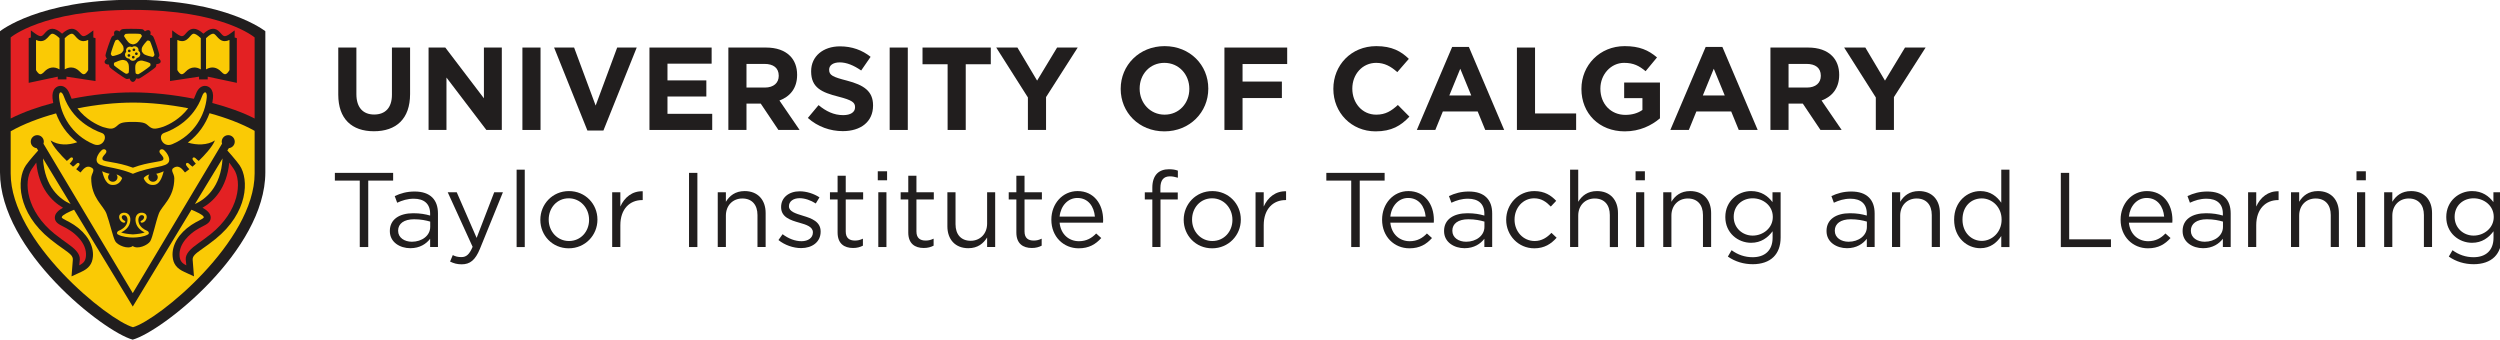 <?xml version="1.0" encoding="UTF-8" standalone="no"?>
<!-- Created with Inkscape (http://www.inkscape.org/) -->

<svg
   width="123.647mm"
   height="16.8mm"
   viewBox="0 0 123.647 16.8"
   version="1.1"
   id="svg5"
   inkscape:version="1.1.2 (0a00cf5339, 2022-02-04)"
   sodipodi:docname="ti-screen.svg"
   xmlns:inkscape="http://www.inkscape.org/namespaces/inkscape"
   xmlns:sodipodi="http://sodipodi.sourceforge.net/DTD/sodipodi-0.dtd"
   xmlns="http://www.w3.org/2000/svg"
   xmlns:svg="http://www.w3.org/2000/svg">
  <sodipodi:namedview
     id="namedview7"
     pagecolor="#ffffff"
     bordercolor="#666666"
     borderopacity="1.0"
     inkscape:pageshadow="2"
     inkscape:pageopacity="0.0"
     inkscape:pagecheckerboard="0"
     inkscape:document-units="mm"
     showgrid="false"
     fit-margin-top="0"
     fit-margin-left="0"
     fit-margin-right="0"
     fit-margin-bottom="0"
     inkscape:zoom="2.5415144"
     inkscape:cx="98.169817"
     inkscape:cy="86.365831"
     inkscape:window-width="1856"
     inkscape:window-height="1016"
     inkscape:window-x="0"
     inkscape:window-y="0"
     inkscape:window-maximized="1"
     inkscape:current-layer="layer3" />
  <defs
     id="defs2" />
  <g
     inkscape:groupmode="layer"
     id="layer3"
     inkscape:label="vec"
     style="display:inline"
     transform="translate(-17.933,-100.981)">
    <path
       d="m 47.395,40.59 v 6.598 h 2.539 v -6.532 c 0,-1.879 0.941,-2.851 2.488,-2.851 1.551,0 2.492,0.937 2.492,2.769 v 6.614 h 2.543 v -6.516 c 0,-3.496 -1.965,-5.211 -5.066,-5.211 -3.102,0 -4.996,1.73 -4.996,5.129"
       style="fill:#211e1e;fill-opacity:1;fill-rule:nonzero;stroke:none"
       id="path834"
       transform="matrix(0.353,0,0,-0.353,17.933,119.99)" />
    <path
       d="m 60.047,47.188 h 2.344 l 5.41,-7.11 v 7.11 h 2.508 V 35.641 h -2.164 l -5.59,7.343 v -7.343 h -2.508 v 11.547"
       style="fill:#211e1e;fill-opacity:1;fill-rule:nonzero;stroke:none"
       id="path836"
       transform="matrix(0.353,0,0,-0.353,17.933,119.99)" />
    <path
       d="m 73.195,47.188 h 2.539 V 35.641 h -2.539 z"
       style="fill:#211e1e;fill-opacity:1;fill-rule:nonzero;stroke:none"
       id="path838"
       transform="matrix(0.353,0,0,-0.353,17.933,119.99)" />
    <path
       d="m 77.633,47.188 h 2.805 l 3.019,-8.129 3.016,8.129 h 2.738 L 84.543,35.559 h -2.242 l -4.668,11.629"
       style="fill:#211e1e;fill-opacity:1;fill-rule:nonzero;stroke:none"
       id="path840"
       transform="matrix(0.353,0,0,-0.353,17.933,119.99)" />
    <path
       d="m 90.996,47.188 h 8.711 V 44.93 H 93.52 v -2.344 h 5.445 V 40.328 H 93.52 v -2.426 h 6.269 v -2.261 h -8.793 v 11.547"
       style="fill:#211e1e;fill-opacity:1;fill-rule:nonzero;stroke:none"
       id="path842"
       transform="matrix(0.353,0,0,-0.353,17.933,119.99)" />
    <path
       d="m 107.164,41.582 c 1.238,0 1.945,0.66 1.945,1.633 v 0.031 c 0,1.09 -0.757,1.649 -1.996,1.649 h -2.523 v -3.313 z m -5.113,5.606 h 5.277 c 1.469,0 2.606,-0.411 3.367,-1.172 0.641,-0.641 0.989,-1.547 0.989,-2.637 v -0.035 c 0,-1.864 -1.008,-3.035 -2.477,-3.578 l 2.824,-4.125 h -2.969 l -2.476,3.695 h -1.996 v -3.695 h -2.539 v 11.547"
       style="fill:#211e1e;fill-opacity:1;fill-rule:nonzero;stroke:none"
       id="path844"
       transform="matrix(0.353,0,0,-0.353,17.933,119.99)" />
    <path
       d="m 113.188,37.324 1.5,1.797 c 1.039,-0.855 2.128,-1.402 3.449,-1.402 1.039,0 1.664,0.414 1.664,1.09 v 0.035 c 0,0.64 -0.395,0.972 -2.324,1.465 -2.329,0.593 -3.829,1.238 -3.829,3.531 v 0.035 c 0,2.094 1.684,3.48 4.043,3.48 1.68,0 3.118,-0.531 4.289,-1.468 l -1.32,-1.914 c -1.023,0.707 -2.031,1.136 -3.004,1.136 -0.972,0 -1.484,-0.445 -1.484,-1.004 V 44.07 c 0,-0.758 0.496,-1.004 2.492,-1.515 2.34,-0.614 3.66,-1.453 3.66,-3.465 v -0.031 c 0,-2.293 -1.75,-3.582 -4.238,-3.582 -1.75,0 -3.516,0.609 -4.898,1.847"
       style="fill:#211e1e;fill-opacity:1;fill-rule:nonzero;stroke:none"
       id="path846"
       transform="matrix(0.353,0,0,-0.353,17.933,119.99)" />
    <path
       d="m 124.652,47.188 h 2.539 V 35.641 h -2.539 z"
       style="fill:#211e1e;fill-opacity:1;fill-rule:nonzero;stroke:none"
       id="path848"
       transform="matrix(0.353,0,0,-0.353,17.933,119.99)" />
    <path
       d="m 132.77,44.848 h -3.516 v 2.34 h 9.566 v -2.34 h -3.511 v -9.207 h -2.539 v 9.207"
       style="fill:#211e1e;fill-opacity:1;fill-rule:nonzero;stroke:none"
       id="path850"
       transform="matrix(0.353,0,0,-0.353,17.933,119.99)" />
    <path
       d="m 144.02,40.195 -4.438,6.993 h 2.969 l 2.758,-4.633 2.8,4.633 h 2.887 l -4.434,-6.942 v -4.605 h -2.542 v 4.554"
       style="fill:#211e1e;fill-opacity:1;fill-rule:nonzero;stroke:none"
       id="path852"
       transform="matrix(0.353,0,0,-0.353,17.933,119.99)" />
    <path
       d="m 166.637,41.383 v 0.031 c 0,1.981 -1.449,3.629 -3.496,3.629 -2.047,0 -3.465,-1.613 -3.465,-3.594 v -0.035 c 0,-1.976 1.453,-3.629 3.496,-3.629 2.047,0 3.465,1.617 3.465,3.598 z m -9.617,0 v 0.031 c 0,3.285 2.589,5.973 6.152,5.973 3.566,0 6.121,-2.657 6.121,-5.938 v -0.035 c 0,-3.281 -2.59,-5.969 -6.152,-5.969 -3.563,0 -6.121,2.657 -6.121,5.938"
       style="fill:#211e1e;fill-opacity:1;fill-rule:nonzero;stroke:none"
       id="path854"
       transform="matrix(0.353,0,0,-0.353,17.933,119.99)" />
    <path
       d="m 171.555,47.188 h 8.793 v -2.309 h -6.254 v -2.457 h 5.511 v -2.309 h -5.511 v -4.472 h -2.539 v 11.547"
       style="fill:#211e1e;fill-opacity:1;fill-rule:nonzero;stroke:none"
       id="path856"
       transform="matrix(0.353,0,0,-0.353,17.933,119.99)" />
    <path
       d="m 186.816,41.383 v 0.031 c 0,3.285 2.473,5.973 6.02,5.973 2.18,0 3.48,-0.727 4.555,-1.782 l -1.618,-1.863 c -0.89,0.809 -1.8,1.301 -2.953,1.301 -1.945,0 -3.347,-1.613 -3.347,-3.594 v -0.035 c 0,-1.976 1.367,-3.629 3.347,-3.629 1.321,0 2.129,0.531 3.035,1.356 l 1.618,-1.633 c -1.188,-1.274 -2.508,-2.063 -4.735,-2.063 -3.398,0 -5.922,2.621 -5.922,5.938"
       style="fill:#211e1e;fill-opacity:1;fill-rule:nonzero;stroke:none"
       id="path858"
       transform="matrix(0.353,0,0,-0.353,17.933,119.99)" />
    <path
       d="m 206.133,40.477 -1.535,3.742 -1.532,-3.742 z m -2.672,6.793 h 2.344 l 4.945,-11.629 h -2.652 l -1.059,2.589 h -4.883 l -1.054,-2.589 h -2.59 l 4.949,11.629"
       style="fill:#211e1e;fill-opacity:1;fill-rule:nonzero;stroke:none"
       id="path860"
       transform="matrix(0.353,0,0,-0.353,17.933,119.99)" />
    <path
       d="m 212.535,47.188 h 2.539 v -9.235 h 5.758 v -2.312 h -8.297 v 11.547"
       style="fill:#211e1e;fill-opacity:1;fill-rule:nonzero;stroke:none"
       id="path862"
       transform="matrix(0.353,0,0,-0.353,17.933,119.99)" />
    <path
       d="m 221.574,41.383 v 0.031 c 0,3.285 2.559,5.973 6.055,5.973 2.078,0 3.332,-0.563 4.535,-1.582 l -1.598,-1.93 c -0.89,0.742 -1.683,1.168 -3.019,1.168 -1.848,0 -3.317,-1.633 -3.317,-3.594 v -0.035 c 0,-2.109 1.454,-3.66 3.5,-3.66 0.922,0 1.747,0.23 2.391,0.691 v 1.653 h -2.559 v 2.191 h 5.016 v -5.016 c -1.187,-1.003 -2.82,-1.828 -4.933,-1.828 -3.594,0 -6.071,2.524 -6.071,5.938"
       style="fill:#211e1e;fill-opacity:1;fill-rule:nonzero;stroke:none"
       id="path864"
       transform="matrix(0.353,0,0,-0.353,17.933,119.99)" />
    <path
       d="m 241.652,40.477 -1.535,3.742 -1.531,-3.742 z m -2.672,6.793 h 2.344 l 4.946,-11.629 h -2.653 l -1.058,2.589 h -4.883 l -1.055,-2.589 h -2.59 l 4.949,11.629"
       style="fill:#211e1e;fill-opacity:1;fill-rule:nonzero;stroke:none"
       id="path866"
       transform="matrix(0.353,0,0,-0.353,17.933,119.99)" />
    <path
       d="m 253.168,41.582 c 1.238,0 1.945,0.66 1.945,1.633 v 0.031 c 0,1.09 -0.758,1.649 -1.996,1.649 h -2.523 v -3.313 z m -5.113,5.606 h 5.277 c 1.469,0 2.609,-0.411 3.367,-1.172 0.641,-0.641 0.989,-1.547 0.989,-2.637 v -0.035 c 0,-1.864 -1.004,-3.035 -2.473,-3.578 l 2.82,-4.125 h -2.969 l -2.476,3.695 h -1.996 v -3.695 h -2.539 v 11.547"
       style="fill:#211e1e;fill-opacity:1;fill-rule:nonzero;stroke:none"
       id="path868"
       transform="matrix(0.353,0,0,-0.353,17.933,119.99)" />
    <path
       d="m 262.82,40.195 -4.437,6.993 h 2.969 l 2.753,-4.633 2.805,4.633 h 2.887 l -4.438,-6.942 v -4.605 h -2.539 v 4.554"
       style="fill:#211e1e;fill-opacity:1;fill-rule:nonzero;stroke:none"
       id="path870"
       transform="matrix(0.353,0,0,-0.353,17.933,119.99)" />
    <path
       d="m 50.406,28.547 h -3.488 v 1.082 h 8.164 v -1.082 h -3.488 v -9.309 h -1.188 v 9.309"
       style="fill:#211e1e;fill-opacity:1;fill-rule:nonzero;stroke:none"
       id="path872"
       transform="matrix(0.353,0,0,-0.353,17.933,119.99)" />
    <path
       d="m 60.277,22.059 v 0.742 c -0.562,0.164 -1.32,0.328 -2.254,0.328 -1.441,0 -2.242,-0.625 -2.242,-1.59 v -0.031 c 0,-0.965 0.891,-1.528 1.93,-1.528 1.41,0 2.566,0.86 2.566,2.079 z m -5.656,-0.594 v 0.031 c 0,1.617 1.336,2.477 3.281,2.477 0.981,0 1.68,-0.133 2.364,-0.325 v 0.266 c 0,1.383 -0.848,2.094 -2.289,2.094 -0.903,0 -1.618,-0.238 -2.329,-0.563 l -0.343,0.934 c 0.847,0.387 1.679,0.637 2.793,0.637 1.082,0 1.914,-0.282 2.48,-0.844 0.516,-0.52 0.785,-1.262 0.785,-2.242 v -4.692 h -1.097 v 1.157 c -0.536,-0.696 -1.426,-1.321 -2.778,-1.321 -1.426,0 -2.867,0.817 -2.867,2.391"
       style="fill:#211e1e;fill-opacity:1;fill-rule:nonzero;stroke:none"
       id="path874"
       transform="matrix(0.353,0,0,-0.353,17.933,119.99)" />
    <path
       d="m 69.246,26.914 h 1.219 l -3.223,-7.93 c -0.652,-1.586 -1.394,-2.168 -2.551,-2.168 -0.64,0 -1.113,0.133 -1.632,0.387 l 0.382,0.906 c 0.371,-0.191 0.715,-0.281 1.204,-0.281 0.683,0 1.113,0.356 1.574,1.438 l -3.489,7.648 h 1.262 l 2.789,-6.398 2.465,6.398"
       style="fill:#211e1e;fill-opacity:1;fill-rule:nonzero;stroke:none"
       id="path876"
       transform="matrix(0.353,0,0,-0.353,17.933,119.99)" />
    <path
       d="m 72.383,30.074 h 1.141 V 19.238 h -1.141 z"
       style="fill:#211e1e;fill-opacity:1;fill-rule:nonzero;stroke:none"
       id="path878"
       transform="matrix(0.353,0,0,-0.353,17.933,119.99)" />
    <path
       d="m 82.535,23.039 v 0.027 c 0,1.649 -1.23,3 -2.847,3 -1.665,0 -2.809,-1.351 -2.809,-2.968 v -0.032 c 0,-1.644 1.219,-2.984 2.836,-2.984 1.664,0 2.82,1.34 2.82,2.957 z m -6.828,0 v 0.027 c 0,2.168 1.691,4.012 4.008,4.012 2.301,0 3.992,-1.812 3.992,-3.98 v -0.032 c 0,-2.164 -1.707,-4.007 -4.019,-4.007 -2.305,0 -3.981,1.812 -3.981,3.98"
       style="fill:#211e1e;fill-opacity:1;fill-rule:nonzero;stroke:none"
       id="path880"
       transform="matrix(0.353,0,0,-0.353,17.933,119.99)" />
    <path
       d="m 85.773,26.914 h 1.145 V 24.91 c 0.562,1.278 1.676,2.195 3.133,2.137 v -1.231 h -0.09 c -1.68,0 -3.043,-1.203 -3.043,-3.519 v -3.059 h -1.145 v 7.676"
       style="fill:#211e1e;fill-opacity:1;fill-rule:nonzero;stroke:none"
       id="path882"
       transform="matrix(0.353,0,0,-0.353,17.933,119.99)" />
    <path
       d="m 96.539,29.629 h 1.172 V 19.238 h -1.172 z"
       style="fill:#211e1e;fill-opacity:1;fill-rule:nonzero;stroke:none"
       id="path884"
       transform="matrix(0.353,0,0,-0.353,17.933,119.99)" />
    <path
       d="m 100.562,26.914 h 1.141 v -1.336 c 0.508,0.832 1.309,1.5 2.629,1.5 1.856,0 2.941,-1.25 2.941,-3.074 v -4.766 h -1.144 v 4.485 c 0,1.425 -0.77,2.316 -2.121,2.316 -1.324,0 -2.305,-0.965 -2.305,-2.406 v -4.395 h -1.141 v 7.676"
       style="fill:#211e1e;fill-opacity:1;fill-rule:nonzero;stroke:none"
       id="path886"
       transform="matrix(0.353,0,0,-0.353,17.933,119.99)" />
    <path
       d="m 109.07,20.219 0.578,0.816 c 0.832,-0.625 1.754,-0.98 2.657,-0.98 0.922,0 1.59,0.472 1.59,1.218 v 0.028 c 0,0.773 -0.907,1.07 -1.915,1.351 -1.203,0.34 -2.539,0.758 -2.539,2.168 v 0.032 c 0,1.32 1.098,2.195 2.614,2.195 0.933,0 1.972,-0.328 2.761,-0.848 l -0.519,-0.859 c -0.715,0.461 -1.531,0.742 -2.274,0.742 -0.906,0 -1.484,-0.477 -1.484,-1.113 v -0.031 c 0,-0.727 0.949,-1.008 1.977,-1.321 1.187,-0.355 2.464,-0.816 2.464,-2.195 v -0.031 c 0,-1.457 -1.203,-2.301 -2.734,-2.301 -1.098,0 -2.316,0.43 -3.176,1.129"
       style="fill:#211e1e;fill-opacity:1;fill-rule:nonzero;stroke:none"
       id="path888"
       transform="matrix(0.353,0,0,-0.353,17.933,119.99)" />
    <path
       d="m 117.355,21.273 v 4.629 h -1.07 v 1.012 h 1.07 v 2.316 h 1.141 v -2.316 h 2.438 v -1.012 h -2.438 v -4.48 c 0,-0.938 0.524,-1.277 1.293,-1.277 0.387,0 0.715,0.074 1.113,0.265 v -0.98 c -0.398,-0.207 -0.832,-0.325 -1.379,-0.325 -1.234,0 -2.168,0.606 -2.168,2.168"
       style="fill:#211e1e;fill-opacity:1;fill-rule:nonzero;stroke:none"
       id="path890"
       transform="matrix(0.353,0,0,-0.353,17.933,119.99)" />
    <path
       d="m 123.059,26.914 h 1.14 v -7.676 h -1.14 z m -0.075,2.938 h 1.305 V 28.59 h -1.305 v 1.262"
       style="fill:#211e1e;fill-opacity:1;fill-rule:nonzero;stroke:none"
       id="path892"
       transform="matrix(0.353,0,0,-0.353,17.933,119.99)" />
    <path
       d="m 127.258,21.273 v 4.629 h -1.067 v 1.012 h 1.067 v 2.316 h 1.144 v -2.316 h 2.434 v -1.012 h -2.434 v -4.48 c 0,-0.938 0.52,-1.277 1.293,-1.277 0.383,0 0.711,0.074 1.114,0.265 v -0.98 c -0.403,-0.207 -0.832,-0.325 -1.383,-0.325 -1.231,0 -2.168,0.606 -2.168,2.168"
       style="fill:#211e1e;fill-opacity:1;fill-rule:nonzero;stroke:none"
       id="path894"
       transform="matrix(0.353,0,0,-0.353,17.933,119.99)" />
    <path
       d="m 132.738,22.148 v 4.766 h 1.141 V 22.43 c 0,-1.426 0.773,-2.317 2.125,-2.317 1.305,0 2.301,0.965 2.301,2.407 v 4.394 h 1.129 v -7.676 h -1.129 v 1.336 c -0.52,-0.832 -1.309,-1.5 -2.629,-1.5 -1.856,0 -2.938,1.246 -2.938,3.074"
       style="fill:#211e1e;fill-opacity:1;fill-rule:nonzero;stroke:none"
       id="path896"
       transform="matrix(0.353,0,0,-0.353,17.933,119.99)" />
    <path
       d="m 142.402,21.273 v 4.629 h -1.07 v 1.012 h 1.07 v 2.316 h 1.145 v -2.316 h 2.433 v -1.012 h -2.433 v -4.48 c 0,-0.938 0.519,-1.277 1.289,-1.277 0.387,0 0.715,0.074 1.113,0.265 v -0.98 c -0.398,-0.207 -0.828,-0.325 -1.379,-0.325 -1.234,0 -2.168,0.606 -2.168,2.168"
       style="fill:#211e1e;fill-opacity:1;fill-rule:nonzero;stroke:none"
       id="path898"
       transform="matrix(0.353,0,0,-0.353,17.933,119.99)" />
    <path
       d="m 153.406,23.5 c -0.121,1.395 -0.922,2.613 -2.453,2.613 -1.336,0 -2.344,-1.113 -2.492,-2.613 z m -6.101,-0.445 v 0.027 c 0,2.215 1.558,3.996 3.679,3.996 2.274,0 3.578,-1.812 3.578,-4.055 0,-0.148 0,-0.238 -0.015,-0.371 h -6.086 c 0.164,-1.664 1.336,-2.597 2.703,-2.597 1.051,0 1.797,0.429 2.418,1.082 l 0.715,-0.637 c -0.774,-0.863 -1.707,-1.441 -3.164,-1.441 -2.11,0 -3.828,1.617 -3.828,3.996"
       style="fill:#211e1e;fill-opacity:1;fill-rule:nonzero;stroke:none"
       id="path900"
       transform="matrix(0.353,0,0,-0.353,17.933,119.99)" />
    <path
       d="m 161.453,25.902 h -1.055 v 0.996 h 1.055 v 0.668 c 0,0.875 0.238,1.543 0.668,1.977 0.387,0.383 0.949,0.594 1.649,0.594 0.535,0 0.89,-0.063 1.261,-0.196 v -0.992 c -0.418,0.117 -0.726,0.192 -1.113,0.192 -0.891,0 -1.336,-0.536 -1.336,-1.633 v -0.625 h 2.434 v -0.981 h -2.418 v -6.664 h -1.145 v 6.664"
       style="fill:#211e1e;fill-opacity:1;fill-rule:nonzero;stroke:none"
       id="path902"
       transform="matrix(0.353,0,0,-0.353,17.933,119.99)" />
    <path
       d="m 172.676,23.039 v 0.027 c 0,1.649 -1.231,3 -2.848,3 -1.664,0 -2.808,-1.351 -2.808,-2.968 v -0.032 c 0,-1.644 1.218,-2.984 2.835,-2.984 1.665,0 2.821,1.34 2.821,2.957 z m -6.828,0 v 0.027 c 0,2.168 1.691,4.012 4.007,4.012 2.301,0 3.997,-1.812 3.997,-3.98 v -0.032 c 0,-2.164 -1.707,-4.007 -4.024,-4.007 -2.301,0 -3.98,1.812 -3.98,3.98"
       style="fill:#211e1e;fill-opacity:1;fill-rule:nonzero;stroke:none"
       id="path904"
       transform="matrix(0.353,0,0,-0.353,17.933,119.99)" />
    <path
       d="m 175.914,26.914 h 1.145 V 24.91 c 0.562,1.278 1.675,2.195 3.132,2.137 v -1.231 h -0.089 c -1.68,0 -3.043,-1.203 -3.043,-3.519 v -3.059 h -1.145 v 7.676"
       style="fill:#211e1e;fill-opacity:1;fill-rule:nonzero;stroke:none"
       id="path906"
       transform="matrix(0.353,0,0,-0.353,17.933,119.99)" />
    <path
       d="m 189.32,28.547 h -3.488 v 1.082 H 194 v -1.082 h -3.488 v -9.309 h -1.192 v 9.309"
       style="fill:#211e1e;fill-opacity:1;fill-rule:nonzero;stroke:none"
       id="path908"
       transform="matrix(0.353,0,0,-0.353,17.933,119.99)" />
    <path
       d="m 199.746,23.5 c -0.121,1.395 -0.922,2.613 -2.449,2.613 -1.34,0 -2.348,-1.113 -2.496,-2.613 z m -6.101,-0.445 v 0.027 c 0,2.215 1.558,3.996 3.679,3.996 2.274,0 3.578,-1.812 3.578,-4.055 0,-0.148 0,-0.238 -0.015,-0.371 h -6.086 c 0.164,-1.664 1.336,-2.597 2.703,-2.597 1.055,0 1.797,0.429 2.418,1.082 l 0.715,-0.637 c -0.774,-0.863 -1.707,-1.441 -3.164,-1.441 -2.11,0 -3.828,1.617 -3.828,3.996"
       style="fill:#211e1e;fill-opacity:1;fill-rule:nonzero;stroke:none"
       id="path910"
       transform="matrix(0.353,0,0,-0.353,17.933,119.99)" />
    <path
       d="m 207.984,22.059 v 0.742 c -0.562,0.164 -1.32,0.328 -2.254,0.328 -1.441,0 -2.242,-0.625 -2.242,-1.59 v -0.031 c 0,-0.965 0.891,-1.528 1.93,-1.528 1.41,0 2.566,0.86 2.566,2.079 z m -5.656,-0.594 v 0.031 c 0,1.617 1.336,2.477 3.281,2.477 0.981,0 1.68,-0.133 2.364,-0.325 v 0.266 c 0,1.383 -0.848,2.094 -2.289,2.094 -0.907,0 -1.618,-0.238 -2.329,-0.563 l -0.343,0.934 c 0.847,0.387 1.679,0.637 2.793,0.637 1.082,0 1.914,-0.282 2.476,-0.844 0.52,-0.52 0.789,-1.262 0.789,-2.242 v -4.692 h -1.097 v 1.157 c -0.535,-0.696 -1.426,-1.321 -2.778,-1.321 -1.425,0 -2.867,0.817 -2.867,2.391"
       style="fill:#211e1e;fill-opacity:1;fill-rule:nonzero;stroke:none"
       id="path912"
       transform="matrix(0.353,0,0,-0.353,17.933,119.99)" />
    <path
       d="m 211.031,23.039 v 0.027 c 0,2.168 1.692,4.012 3.934,4.012 1.453,0 2.359,-0.609 3.074,-1.367 l -0.758,-0.801 c -0.609,0.637 -1.293,1.156 -2.332,1.156 -1.558,0 -2.746,-1.32 -2.746,-2.968 v -0.032 c 0,-1.66 1.219,-2.984 2.82,-2.984 0.981,0 1.739,0.492 2.348,1.145 l 0.727,-0.684 c -0.774,-0.859 -1.692,-1.484 -3.133,-1.484 -2.242,0 -3.934,1.828 -3.934,3.98"
       style="fill:#211e1e;fill-opacity:1;fill-rule:nonzero;stroke:none"
       id="path914"
       transform="matrix(0.353,0,0,-0.353,17.933,119.99)" />
    <path
       d="m 219.984,30.074 h 1.141 v -4.496 c 0.508,0.832 1.309,1.5 2.629,1.5 1.855,0 2.941,-1.25 2.941,-3.074 v -4.766 h -1.144 v 4.485 c 0,1.425 -0.774,2.316 -2.121,2.316 -1.325,0 -2.305,-0.965 -2.305,-2.406 v -4.395 h -1.141 v 10.836"
       style="fill:#211e1e;fill-opacity:1;fill-rule:nonzero;stroke:none"
       id="path916"
       transform="matrix(0.353,0,0,-0.353,17.933,119.99)" />
    <path
       d="m 229.234,26.914 h 1.141 v -7.676 h -1.141 z m -0.074,2.938 h 1.305 V 28.59 h -1.305 v 1.262"
       style="fill:#211e1e;fill-opacity:1;fill-rule:nonzero;stroke:none"
       id="path918"
       transform="matrix(0.353,0,0,-0.353,17.933,119.99)" />
    <path
       d="m 233.035,26.914 h 1.145 v -1.336 c 0.504,0.832 1.304,1.5 2.625,1.5 1.855,0 2.941,-1.25 2.941,-3.074 v -4.766 h -1.144 v 4.485 c 0,1.425 -0.774,2.316 -2.122,2.316 -1.324,0 -2.3,-0.965 -2.3,-2.406 v -4.395 h -1.145 v 7.676"
       style="fill:#211e1e;fill-opacity:1;fill-rule:nonzero;stroke:none"
       id="path920"
       transform="matrix(0.353,0,0,-0.353,17.933,119.99)" />
    <path
       d="m 248.387,23.438 v 0.031 c 0,1.574 -1.367,2.597 -2.821,2.597 -1.453,0 -2.656,-1.007 -2.656,-2.582 v -0.031 c 0,-1.543 1.231,-2.613 2.656,-2.613 1.454,0 2.821,1.055 2.821,2.598 z m -6.297,-5.536 0.523,0.891 c 0.875,-0.641 1.856,-0.981 2.953,-0.981 1.692,0 2.793,0.934 2.793,2.731 v 0.906 c -0.668,-0.89 -1.605,-1.617 -3.015,-1.617 -1.84,0 -3.61,1.379 -3.61,3.594 v 0.027 c 0,2.242 1.786,3.625 3.61,3.625 1.441,0 2.375,-0.715 3,-1.547 v 1.383 h 1.14 v -6.34 c 0,-1.187 -0.355,-2.094 -0.98,-2.719 -0.68,-0.679 -1.707,-1.023 -2.922,-1.023 -1.277,0 -2.465,0.356 -3.492,1.07"
       style="fill:#211e1e;fill-opacity:1;fill-rule:nonzero;stroke:none"
       id="path922"
       transform="matrix(0.353,0,0,-0.353,17.933,119.99)" />
    <path
       d="m 261.57,22.059 v 0.742 c -0.562,0.164 -1.32,0.328 -2.254,0.328 -1.441,0 -2.242,-0.625 -2.242,-1.59 v -0.031 c 0,-0.965 0.891,-1.528 1.93,-1.528 1.41,0 2.566,0.86 2.566,2.079 z m -5.656,-0.594 v 0.031 c 0,1.617 1.336,2.477 3.281,2.477 0.981,0 1.68,-0.133 2.364,-0.325 v 0.266 c 0,1.383 -0.848,2.094 -2.289,2.094 -0.907,0 -1.618,-0.238 -2.329,-0.563 l -0.343,0.934 c 0.847,0.387 1.679,0.637 2.793,0.637 1.082,0 1.914,-0.282 2.476,-0.844 0.52,-0.52 0.789,-1.262 0.789,-2.242 v -4.692 h -1.097 v 1.157 c -0.536,-0.696 -1.426,-1.321 -2.778,-1.321 -1.426,0 -2.867,0.817 -2.867,2.391"
       style="fill:#211e1e;fill-opacity:1;fill-rule:nonzero;stroke:none"
       id="path924"
       transform="matrix(0.353,0,0,-0.353,17.933,119.99)" />
    <path
       d="m 265.09,26.914 h 1.144 v -1.336 c 0.504,0.832 1.305,1.5 2.629,1.5 1.856,0 2.938,-1.25 2.938,-3.074 v -4.766 h -1.141 v 4.485 c 0,1.425 -0.773,2.316 -2.125,2.316 -1.32,0 -2.301,-0.965 -2.301,-2.406 v -4.395 h -1.144 v 7.676"
       style="fill:#211e1e;fill-opacity:1;fill-rule:nonzero;stroke:none"
       id="path926"
       transform="matrix(0.353,0,0,-0.353,17.933,119.99)" />
    <path
       d="m 280.445,23.066 v 0.032 c 0,1.765 -1.351,2.953 -2.777,2.953 -1.484,0 -2.703,-1.098 -2.703,-2.953 v -0.032 c 0,-1.808 1.262,-2.968 2.703,-2.968 1.426,0 2.777,1.203 2.777,2.968 z m -6.652,-0.011 v 0.027 c 0,2.512 1.824,3.996 3.668,3.996 1.426,0 2.344,-0.773 2.937,-1.633 v 4.629 h 1.145 V 19.238 h -1.145 v 1.543 c -0.621,-0.922 -1.527,-1.707 -2.937,-1.707 -1.844,0 -3.668,1.453 -3.668,3.981"
       style="fill:#211e1e;fill-opacity:1;fill-rule:nonzero;stroke:none"
       id="path928"
       transform="matrix(0.353,0,0,-0.353,17.933,119.99)" />
    <path
       d="m 288.742,29.629 h 1.172 V 20.32 h 5.852 v -1.082 h -7.024 v 10.391"
       style="fill:#211e1e;fill-opacity:1;fill-rule:nonzero;stroke:none"
       id="path930"
       transform="matrix(0.353,0,0,-0.353,17.933,119.99)" />
    <path
       d="m 303.219,23.5 c -0.117,1.395 -0.918,2.613 -2.449,2.613 -1.336,0 -2.344,-1.113 -2.493,-2.613 z m -6.102,-0.445 v 0.027 c 0,2.215 1.559,3.996 3.684,3.996 2.269,0 3.578,-1.812 3.578,-4.055 0,-0.148 0,-0.238 -0.016,-0.371 h -6.086 c 0.164,-1.664 1.336,-2.597 2.703,-2.597 1.051,0 1.793,0.429 2.418,1.082 l 0.715,-0.637 c -0.773,-0.863 -1.711,-1.441 -3.164,-1.441 -2.109,0 -3.832,1.617 -3.832,3.996"
       style="fill:#211e1e;fill-opacity:1;fill-rule:nonzero;stroke:none"
       id="path932"
       transform="matrix(0.353,0,0,-0.353,17.933,119.99)" />
    <path
       d="m 311.461,22.059 v 0.742 c -0.563,0.164 -1.32,0.328 -2.258,0.328 -1.437,0 -2.242,-0.625 -2.242,-1.59 v -0.031 c 0,-0.965 0.894,-1.528 1.934,-1.528 1.41,0 2.566,0.86 2.566,2.079 z m -5.656,-0.594 v 0.031 c 0,1.617 1.336,2.477 3.281,2.477 0.98,0 1.676,-0.133 2.359,-0.325 v 0.266 c 0,1.383 -0.843,2.094 -2.285,2.094 -0.906,0 -1.621,-0.238 -2.332,-0.563 l -0.34,0.934 c 0.844,0.387 1.676,0.637 2.789,0.637 1.086,0 1.918,-0.282 2.481,-0.844 0.519,-0.52 0.785,-1.262 0.785,-2.242 v -4.692 h -1.098 v 1.157 c -0.535,-0.696 -1.425,-1.321 -2.777,-1.321 -1.426,0 -2.863,0.817 -2.863,2.391"
       style="fill:#211e1e;fill-opacity:1;fill-rule:nonzero;stroke:none"
       id="path934"
       transform="matrix(0.353,0,0,-0.353,17.933,119.99)" />
    <path
       d="m 314.98,26.914 h 1.141 V 24.91 c 0.567,1.278 1.68,2.195 3.133,2.137 v -1.231 h -0.086 c -1.68,0 -3.047,-1.203 -3.047,-3.519 v -3.059 h -1.141 v 7.676"
       style="fill:#211e1e;fill-opacity:1;fill-rule:nonzero;stroke:none"
       id="path936"
       transform="matrix(0.353,0,0,-0.353,17.933,119.99)" />
    <path
       d="m 320.992,26.914 h 1.145 v -1.336 c 0.504,0.832 1.308,1.5 2.629,1.5 1.855,0 2.937,-1.25 2.937,-3.074 v -4.766 h -1.141 v 4.485 c 0,1.425 -0.773,2.316 -2.124,2.316 -1.321,0 -2.301,-0.965 -2.301,-2.406 v -4.395 h -1.145 v 7.676"
       style="fill:#211e1e;fill-opacity:1;fill-rule:nonzero;stroke:none"
       id="path938"
       transform="matrix(0.353,0,0,-0.353,17.933,119.99)" />
    <path
       d="m 330.242,26.914 h 1.145 v -7.676 h -1.145 z m -0.074,2.938 h 1.309 V 28.59 h -1.309 v 1.262"
       style="fill:#211e1e;fill-opacity:1;fill-rule:nonzero;stroke:none"
       id="path940"
       transform="matrix(0.353,0,0,-0.353,17.933,119.99)" />
    <path
       d="m 334.043,26.914 h 1.145 v -1.336 c 0.503,0.832 1.304,1.5 2.628,1.5 1.856,0 2.938,-1.25 2.938,-3.074 v -4.766 h -1.141 v 4.485 c 0,1.425 -0.773,2.316 -2.125,2.316 -1.32,0 -2.3,-0.965 -2.3,-2.406 v -4.395 h -1.145 v 7.676"
       style="fill:#211e1e;fill-opacity:1;fill-rule:nonzero;stroke:none"
       id="path942"
       transform="matrix(0.353,0,0,-0.353,17.933,119.99)" />
    <path
       d="m 349.398,23.438 v 0.031 c 0,1.574 -1.367,2.597 -2.824,2.597 -1.453,0 -2.656,-1.007 -2.656,-2.582 v -0.031 c 0,-1.543 1.234,-2.613 2.656,-2.613 1.457,0 2.824,1.055 2.824,2.598 z m -6.296,-5.536 0.519,0.891 c 0.875,-0.641 1.856,-0.981 2.953,-0.981 1.696,0 2.793,0.934 2.793,2.731 v 0.906 c -0.668,-0.89 -1.601,-1.617 -3.012,-1.617 -1.843,0 -3.609,1.379 -3.609,3.594 v 0.027 c 0,2.242 1.781,3.625 3.609,3.625 1.438,0 2.375,-0.715 2.997,-1.547 v 1.383 h 1.144 v -6.34 c 0,-1.187 -0.355,-2.094 -0.98,-2.719 -0.684,-0.679 -1.707,-1.023 -2.926,-1.023 -1.274,0 -2.465,0.356 -3.488,1.07"
       style="fill:#211e1e;fill-opacity:1;fill-rule:nonzero;stroke:none"
       id="path944"
       transform="matrix(0.353,0,0,-0.353,17.933,119.99)" />
    <path
       d="M 18.59,53.883 C 5.445,53.883 0,49.473 0,49.473 V 29.703 C 0,18.754 14.48,7.395 18.59,6.262 22.695,7.395 37.176,18.754 37.176,29.703 v 19.77 c 0,0 -5.446,4.41 -18.586,4.41"
       style="fill:#211e1e;fill-opacity:1;fill-rule:nonzero;stroke:none"
       id="path946"
       transform="matrix(0.353,0,0,-0.353,17.933,119.99)" />
    <path
       d="m 16.32,29.406 c 0.082,-0.109 0.141,-0.234 0.141,-0.383 0,-0.355 -0.293,-0.64 -0.652,-0.64 -0.368,0 -0.664,0.285 -0.664,0.64 0,0.192 0.085,0.356 0.222,0.473 -0.519,0.098 -1.058,0.359 -1.058,0.359 0.121,-0.375 0.39,-1.808 1.336,-1.91 1.164,-0.133 1.464,0.95 1.464,0.95 0,0 -0.195,0.343 -0.789,0.511"
       style="display:inline;fill:#faca05;fill-opacity:1;fill-rule:nonzero;stroke:none"
       id="path948"
       transform="matrix(0.353,0,0,-0.353,17.933,119.99)" />
    <path
       d="m 21.879,29.496 c 0.137,-0.117 0.223,-0.281 0.223,-0.473 0,-0.355 -0.297,-0.64 -0.661,-0.64 -0.363,0 -0.656,0.285 -0.656,0.64 0,0.149 0.059,0.274 0.141,0.383 -0.594,-0.168 -0.789,-0.511 -0.789,-0.511 0,0 0.301,-1.083 1.465,-0.95 0.945,0.102 1.214,1.535 1.336,1.91 0,0 -0.54,-0.261 -1.059,-0.359"
       style="display:inline;fill:#faca05;fill-opacity:1;fill-rule:nonzero;stroke:none"
       id="path950"
       transform="matrix(0.353,0,0,-0.353,17.933,119.99)" />
    <path
       d="m 22.977,32.828 c -0.383,0.313 -0.883,-0.082 -0.504,-0.508 0.312,-0.355 0.523,-0.586 0.386,-0.843 -0.187,-0.352 -1.964,-0.266 -4.234,-1.122 -2.277,0.856 -4.051,0.77 -4.234,1.122 -0.141,0.257 0.066,0.488 0.382,0.843 0.379,0.426 -0.121,0.821 -0.503,0.508 -0.321,-0.266 -0.907,-1.074 -0.696,-1.617 0.328,-0.867 2.356,-0.594 5.043,-1.707 V 29.5 c 0.004,0 0.004,0 0.008,0 0,0 0.004,0 0.004,0 v 0.004 c 2.687,1.113 4.711,0.84 5.043,1.707 0.211,0.543 -0.375,1.351 -0.695,1.617"
       style="display:inline;fill:#faca05;fill-opacity:1;fill-rule:nonzero;stroke:none"
       id="path952"
       transform="matrix(0.353,0,0,-0.353,17.933,119.99)" />
    <path
       d="m 20.582,21.531 c -0.348,0.137 -0.973,0.496 -1.144,1.129 -0.161,0.574 0.066,0.969 0.324,1.035 0.242,0.059 0.508,-0.105 0.402,-0.406 -0.078,-0.227 -0.32,-0.34 -0.406,-0.394 -0.149,-0.09 -0.024,-0.286 0.164,-0.247 0.41,0.079 0.648,0.524 0.633,0.84 -0.02,0.492 -0.578,0.606 -0.887,0.547 -0.48,-0.094 -0.828,-0.57 -0.633,-1.387 0.192,-0.781 0.875,-1.199 1.238,-1.363 -0.312,-0.133 -0.996,-0.238 -1.648,-0.277 -0.66,0.039 -1.34,0.144 -1.652,0.277 0.359,0.164 1.047,0.582 1.234,1.363 0.199,0.817 -0.148,1.293 -0.629,1.387 -0.308,0.059 -0.867,-0.055 -0.887,-0.547 -0.015,-0.316 0.223,-0.761 0.633,-0.84 0.184,-0.039 0.313,0.157 0.164,0.247 -0.09,0.054 -0.328,0.167 -0.406,0.394 -0.105,0.301 0.156,0.465 0.402,0.406 0.262,-0.066 0.485,-0.461 0.328,-1.035 -0.175,-0.633 -0.8,-0.992 -1.152,-1.129 -0.293,-0.117 -0.336,-0.422 -0.152,-0.527 0.617,-0.352 1.515,-0.43 2.07,-0.438 0.016,0 0.031,0 0.047,0 0.012,0 0.027,0 0.043,0 0.555,0.008 1.457,0.086 2.07,0.438 0.188,0.105 0.141,0.41 -0.156,0.527"
       style="display:inline;fill:#faca05;fill-opacity:1;fill-rule:nonzero;stroke:none"
       id="path954"
       transform="matrix(0.353,0,0,-0.353,17.933,119.99)" />
    <path
       d="m 18.637,47.625 c 0.164,0.023 0.351,0.074 0.511,0.184 0.024,0.019 0.047,0.039 0.071,0.058 0.176,0.16 0.535,0.653 0.64,0.867 0.024,0.039 0.024,0.082 0,0.137 -0.047,0.109 -0.168,0.215 -0.199,0.223 -0.16,0.054 -1.894,0.058 -2.062,0.004 0,0 -0.008,-0.004 -0.024,-0.012 -0.078,-0.059 -0.23,-0.219 -0.176,-0.34 0.102,-0.203 0.481,-0.711 0.657,-0.875 0.172,-0.152 0.386,-0.211 0.582,-0.246"
       style="display:inline;fill:#faca05;fill-opacity:1;fill-rule:nonzero;stroke:none"
       id="path956"
       transform="matrix(0.353,0,0,-0.353,17.933,119.99)" />
    <path
       d="m 17.305,46.797 c 0.019,0.156 0.027,0.344 -0.028,0.523 -0.007,0.028 -0.015,0.055 -0.031,0.086 -0.109,0.211 -0.488,0.676 -0.664,0.84 -0.035,0.031 -0.082,0.043 -0.137,0.043 -0.121,-0.012 -0.257,-0.09 -0.281,-0.117 -0.102,-0.129 -0.644,-1.719 -0.641,-1.883 0,0 0,-0.012 0.008,-0.031 0.031,-0.09 0.141,-0.281 0.281,-0.262 0.231,0.024 0.856,0.227 1.071,0.34 0.199,0.105 0.324,0.289 0.422,0.461"
       style="display:inline;fill:#faca05;fill-opacity:1;fill-rule:nonzero;stroke:none"
       id="path958"
       transform="matrix(0.353,0,0,-0.353,17.933,119.99)" />
    <path
       d="m 17.707,45.316 c -0.152,0.071 -0.328,0.137 -0.519,0.137 -0.036,0 -0.063,0 -0.094,-0.004 -0.246,-0.031 -0.828,-0.246 -1.047,-0.363 -0.039,-0.02 -0.067,-0.059 -0.082,-0.109 -0.027,-0.118 0.008,-0.262 0.023,-0.293 0.102,-0.137 1.5,-1.122 1.664,-1.172 0,0 0.008,0 0.032,0 0.093,0 0.324,0.043 0.351,0.176 0.043,0.218 0.043,0.863 -0.008,1.097 -0.039,0.215 -0.183,0.387 -0.32,0.531"
       style="display:inline;fill:#faca05;fill-opacity:1;fill-rule:nonzero;stroke:none"
       id="path960"
       transform="matrix(0.353,0,0,-0.353,17.933,119.99)" />
    <path
       d="m 19.297,45.23 c -0.117,-0.113 -0.242,-0.257 -0.301,-0.437 -0.012,-0.031 -0.019,-0.059 -0.023,-0.09 -0.047,-0.234 -0.016,-0.84 0.023,-1.078 0.012,-0.043 0.039,-0.078 0.086,-0.113 0.109,-0.063 0.262,-0.071 0.297,-0.063 0.168,0.047 1.57,1.024 1.668,1.164 0,0 0.008,0.004 0.012,0.024 0.035,0.09 0.058,0.312 -0.063,0.371 -0.203,0.113 -0.84,0.316 -1.078,0.351 -0.23,0.032 -0.441,-0.047 -0.621,-0.129"
       style="display:inline;fill:#faca05;fill-opacity:1;fill-rule:nonzero;stroke:none"
       id="path962"
       transform="matrix(0.353,0,0,-0.353,17.933,119.99)" />
    <path
       d="m 19.867,46.656 c 0.082,-0.144 0.184,-0.301 0.34,-0.41 0.023,-0.016 0.047,-0.031 0.082,-0.047 0.215,-0.113 0.82,-0.289 1.063,-0.32 0.046,-0.012 0.089,0.008 0.136,0.047 0.098,0.07 0.157,0.211 0.16,0.246 0.004,0.164 -0.527,1.754 -0.628,1.89 0,0 -0.008,0.008 -0.028,0.02 -0.078,0.059 -0.289,0.145 -0.387,0.055 -0.171,-0.153 -0.566,-0.66 -0.671,-0.871 -0.102,-0.196 -0.09,-0.418 -0.067,-0.61"
       style="display:inline;fill:#faca05;fill-opacity:1;fill-rule:nonzero;stroke:none"
       id="path964"
       transform="matrix(0.353,0,0,-0.353,17.933,119.99)" />
    <path
       d="m 19.055,46.148 c -0.106,0.024 -0.16,0.133 -0.129,0.231 0.035,0.098 0.144,0.152 0.242,0.117 0.102,-0.031 0.16,-0.133 0.125,-0.23 -0.031,-0.098 -0.141,-0.149 -0.238,-0.118 z m -0.403,0.571 c -0.09,0.058 -0.109,0.176 -0.043,0.261 0.059,0.082 0.176,0.098 0.27,0.043 0.082,-0.066 0.098,-0.183 0.035,-0.261 -0.059,-0.086 -0.18,-0.106 -0.262,-0.043 z m 0.024,-1.071 c -0.11,0 -0.192,0.082 -0.192,0.188 0,0.102 0.082,0.184 0.192,0.184 0.105,0 0.191,-0.082 0.191,-0.184 0,-0.106 -0.086,-0.188 -0.191,-0.188 z m -0.449,0.918 c -0.086,-0.062 -0.207,-0.039 -0.27,0.047 -0.062,0.082 -0.043,0.196 0.039,0.258 0.09,0.059 0.207,0.039 0.27,-0.043 0.066,-0.082 0.046,-0.199 -0.039,-0.262 z m -0.106,-0.664 c -0.101,-0.031 -0.211,0.024 -0.242,0.118 -0.031,0.097 0.019,0.203 0.117,0.238 0.109,0.027 0.219,-0.02 0.246,-0.117 0.035,-0.102 -0.019,-0.203 -0.121,-0.239 z m 1.473,0.625 c -0.047,0.082 -0.114,0.149 -0.196,0.2 0.012,0.062 0.02,0.121 0.008,0.179 -0.023,0.149 -0.101,0.274 -0.226,0.367 -0.207,0.141 -0.489,0.122 -0.684,-0.023 -0.191,0.09 -0.43,0.09 -0.605,-0.035 C 17.77,47.129 17.684,47 17.664,46.855 17.645,46.762 17.66,46.672 17.691,46.586 17.648,46.543 17.605,46.5 17.578,46.445 17.508,46.309 17.496,46.16 17.543,46.02 c 0.078,-0.231 0.301,-0.383 0.547,-0.383 0.008,0 0.012,0 0.019,0 0.094,-0.18 0.282,-0.305 0.508,-0.305 0.258,0 0.473,0.172 0.543,0.398 0.219,0.032 0.399,0.172 0.465,0.375 0.051,0.141 0.035,0.29 -0.031,0.422"
       style="display:inline;fill:#faca05;fill-opacity:1;fill-rule:nonzero;stroke:none"
       id="path966"
       transform="matrix(0.353,0,0,-0.353,17.933,119.99)" />
    <path
       d="M 8.336,48.508 C 7.801,49.012 7.5,49.125 7.344,49.125 7.258,49.125 7.148,49.094 6.965,48.898 6.918,48.852 6.871,48.797 6.828,48.746 6.574,48.457 6.258,48.086 5.703,48.086 5.5,48.086 5.281,48.141 5.047,48.25 v -4.223 c 0.215,-0.371 0.43,-0.578 0.609,-0.578 0.102,0 0.274,0.055 0.539,0.34 0.625,0.668 1.379,0.789 2.141,0.34 v 4.379"
       style="display:inline;fill:#faca05;fill-opacity:1;fill-rule:nonzero;stroke:none"
       id="path968"
       transform="matrix(0.353,0,0,-0.353,17.933,119.99)" />
    <path
       d="m 11.699,48.086 c -0.551,0 -0.871,0.371 -1.121,0.66 -0.047,0.051 -0.094,0.106 -0.137,0.152 -0.183,0.196 -0.296,0.227 -0.382,0.227 -0.161,0 -0.457,-0.113 -0.989,-0.617 v -4.379 c 0.297,0.18 0.594,0.266 0.891,0.266 0.449,0 0.867,-0.2 1.246,-0.606 0.266,-0.285 0.438,-0.34 0.535,-0.34 0.188,0 0.399,0.207 0.61,0.578 v 4.223 c -0.235,-0.109 -0.45,-0.164 -0.653,-0.164"
       style="display:inline;fill:#faca05;fill-opacity:1;fill-rule:nonzero;stroke:none"
       id="path970"
       transform="matrix(0.353,0,0,-0.353,17.933,119.99)" />
    <path
       d="m 28.867,44.129 c 0.762,0.449 1.516,0.328 2.141,-0.34 0.262,-0.285 0.437,-0.34 0.535,-0.34 0.184,0 0.395,0.207 0.609,0.578 v 4.223 c -0.234,-0.109 -0.449,-0.164 -0.656,-0.164 -0.551,0 -0.863,0.371 -1.121,0.66 -0.043,0.051 -0.09,0.106 -0.137,0.152 -0.183,0.196 -0.293,0.227 -0.383,0.227 -0.156,0 -0.457,-0.113 -0.988,-0.617 v -4.379"
       style="display:inline;fill:#faca05;fill-opacity:1;fill-rule:nonzero;stroke:none"
       id="path972"
       transform="matrix(0.353,0,0,-0.353,17.933,119.99)" />
    <path
       d="m 25.504,48.086 c -0.203,0 -0.422,0.055 -0.656,0.164 v -4.223 c 0.214,-0.371 0.425,-0.578 0.613,-0.578 0.098,0 0.269,0.055 0.531,0.34 0.383,0.406 0.797,0.606 1.246,0.606 0.297,0 0.598,-0.086 0.895,-0.266 v 4.379 c -0.531,0.504 -0.828,0.617 -0.988,0.617 -0.086,0 -0.2,-0.031 -0.383,-0.227 -0.043,-0.046 -0.09,-0.101 -0.137,-0.152 -0.25,-0.289 -0.57,-0.66 -1.121,-0.66"
       style="display:inline;fill:#faca05;fill-opacity:1;fill-rule:nonzero;stroke:none"
       id="path974"
       transform="matrix(0.353,0,0,-0.353,17.933,119.99)" />
    <path
       d="m 14.266,35.219 c -1.364,0.476 -4.145,1.851 -5.321,5.125 -0.304,0.847 -0.75,0.722 -0.664,-0.176 0.219,-2.359 1.715,-5.227 4.848,-6.527 1.344,-0.559 2.098,1.246 1.137,1.578"
       style="display:inline;fill:#faca05;fill-opacity:1;fill-rule:nonzero;stroke:none"
       id="path976"
       transform="matrix(0.353,0,0,-0.353,17.933,119.99)" />
    <path
       d="m 22.98,35.219 c 1.364,0.476 4.145,1.851 5.321,5.125 0.304,0.847 0.75,0.722 0.664,-0.176 -0.219,-2.359 -1.711,-5.227 -4.848,-6.527 -1.344,-0.559 -2.097,1.246 -1.137,1.578"
       style="display:inline;fill:#faca05;fill-opacity:1;fill-rule:nonzero;stroke:none"
       id="path978"
       transform="matrix(0.353,0,0,-0.353,17.933,119.99)" />
    <path
       d="M 30.168,20.344 C 29.422,19.746 28.84,19.336 28.371,19.008 27.348,18.289 26.953,17.965 26.996,17.43 l 0.18,-2.301 -1.344,0.621 c -1.059,0.473 -1.555,1.109 -1.644,2.137 -0.145,1.593 0.839,3.254 2.632,4.449 0.426,0.277 0.805,0.48 1.114,0.633 0.3,0.152 0.582,0.316 0.609,0.398 0.059,0.176 -0.281,0.465 -1.27,0.906 -0.097,0.047 -0.281,0.122 -0.449,0.192 L 18.602,10.898 10.379,24.465 C 10.211,24.395 10.027,24.32 9.926,24.273 8.941,23.832 8.602,23.543 8.66,23.367 8.688,23.285 8.965,23.121 9.27,22.969 9.574,22.816 9.957,22.613 10.383,22.336 12.176,21.141 13.16,19.48 13.016,17.887 12.926,16.859 12.43,16.223 11.371,15.75 l -1.348,-0.621 0.18,2.301 c 0.047,0.535 -0.348,0.859 -1.375,1.578 -0.465,0.328 -1.047,0.738 -1.793,1.336 -4.601,3.699 -4.754,8.359 -3.406,10.344 0.445,0.656 1.711,2.07 1.719,2.078 L 5.137,33.094 C 4.672,33.141 4.309,33.523 4.309,34 c 0,0.504 0.41,0.914 0.914,0.914 0.504,0 0.914,-0.41 0.914,-0.914 0,-0.098 -0.02,-0.191 -0.047,-0.281 0.008,-0.004 0.023,-0.008 0.015,-0.028 l 12.497,-20.91 12.492,20.91 c -0.004,0.02 0.008,0.024 0.019,0.028 -0.031,0.09 -0.047,0.183 -0.047,0.281 0,0.504 0.407,0.914 0.911,0.914 0.507,0 0.914,-0.41 0.914,-0.914 0,-0.477 -0.364,-0.859 -0.825,-0.906 l -0.214,-0.328 c 0.011,-0.008 1.273,-1.422 1.722,-2.078 1.348,-1.985 1.196,-6.645 -3.406,-10.344 z m -0.813,17.644 c -0.531,-1.461 -1.503,-2.972 -3.035,-4.113 1.219,-0.383 2.746,-0.391 3.793,0.301 -0.355,-0.906 -1.468,-2.09 -2.269,-2.871 -0.149,0.097 -0.293,0.222 -0.399,0.336 -0.324,0.347 -0.617,0.043 -0.394,-0.243 0.074,-0.097 0.273,-0.378 0.387,-0.476 -0.239,-0.223 -0.415,-0.375 -0.465,-0.422 -0.164,0.102 -0.328,0.25 -0.45,0.375 -0.32,0.344 -0.613,0.043 -0.394,-0.246 0.078,-0.102 0.285,-0.395 0.398,-0.484 -0.195,-0.157 -0.414,-0.329 -0.609,-0.461 -0.402,0.511 -0.836,1.046 -1.492,0.711 -0.692,-0.352 -0.004,-0.821 -0.004,-1.516 0,-2.774 -1.746,-3.801 -2.176,-4.977 -0.434,-1.175 -0.848,-3.273 -1.191,-3.847 -0.34,-0.563 -1.789,-1.196 -2.453,-0.676 -0.664,-0.52 -2.133,0.105 -2.457,0.676 -0.325,0.574 -0.786,2.672 -1.223,3.847 -0.434,1.176 -2.141,2.203 -2.141,4.977 0,0.695 0.688,1.164 -0.008,1.516 -0.652,0.335 -1.085,-0.2 -1.492,-0.711 -0.191,0.132 -0.41,0.304 -0.609,0.461 0.117,0.089 0.32,0.382 0.398,0.484 0.223,0.289 -0.07,0.59 -0.394,0.246 -0.117,-0.125 -0.285,-0.273 -0.446,-0.375 -0.05,0.047 -0.226,0.199 -0.464,0.422 0.113,0.098 0.312,0.379 0.386,0.476 0.223,0.286 -0.07,0.59 -0.394,0.243 C 9.652,31.527 9.508,31.402 9.359,31.305 8.555,32.086 7.445,33.27 7.09,34.176 8.176,33.453 9.59,33.488 10.824,33.922 9.336,35.047 8.383,36.531 7.855,37.965 5.5,37.316 3.293,36.477 1.496,35.457 v -5.906 c 0,-9.535 13.633,-20.563 17.137,-21.547 3.5,0.984 17.043,12.012 17.043,21.547 v 5.965 c -1.785,1.004 -3.981,1.832 -6.321,2.472"
       style="display:inline;fill:#faca05;fill-opacity:1;fill-rule:nonzero;stroke:none"
       id="path986"
       transform="matrix(0.353,0,0,-0.353,17.933,119.99)" />
    <path
       d="m 33.184,42.242 -4.079,0.867 v -0.382 h -1.214 v 0.382 L 25.629,42.77 C 25.598,42.762 25.574,42.758 25.543,42.754 L 23.82,42.496 v 6.012 l 0.305,0.086 v 1 l 0.582,-0.43 c 0.414,-0.309 0.664,-0.379 0.797,-0.379 0.199,0 0.344,0.156 0.566,0.414 0.051,0.055 0.102,0.113 0.149,0.168 0.289,0.305 0.59,0.453 0.926,0.453 0.398,0 0.832,-0.222 1.355,-0.687 0.527,0.465 0.957,0.687 1.355,0.687 0.336,0 0.637,-0.148 0.918,-0.453 0.055,-0.055 0.106,-0.113 0.157,-0.168 0.218,-0.258 0.367,-0.414 0.566,-0.414 0.133,0 0.383,0.07 0.793,0.379 l 0.59,0.43 v -1 l 0.305,-0.086 z m -10.68,2.906 c -0.063,-0.175 -0.297,-0.273 -0.59,-0.277 0,-0.168 -0.043,-0.336 -0.09,-0.402 -0.168,-0.219 -2.082,-1.551 -2.347,-1.633 -0.032,-0.008 -0.071,-0.012 -0.11,-0.012 -0.09,0 -0.183,0.016 -0.285,0.043 -0.09,-0.293 -0.266,-0.496 -0.469,-0.496 -0.195,0 -0.371,0.191 -0.461,0.477 -0.117,-0.043 -0.242,-0.067 -0.336,-0.067 -0.05,0 -0.086,0.004 -0.121,0.012 -0.265,0.086 -2.172,1.426 -2.332,1.652 -0.047,0.063 -0.086,0.203 -0.093,0.356 -0.301,0 -0.543,0.094 -0.602,0.273 -0.059,0.184 0.07,0.395 0.312,0.567 -0.128,0.144 -0.203,0.336 -0.203,0.418 -0.007,0.277 0.727,2.437 0.903,2.656 0.047,0.055 0.179,0.144 0.343,0.199 -0.085,0.266 -0.058,0.504 0.098,0.613 0.149,0.106 0.391,0.063 0.617,-0.093 0.106,0.16 0.266,0.289 0.348,0.316 0.18,0.059 0.969,0.062 1.305,0.062 0.511,0 1.425,-0.015 1.597,-0.07 0.082,-0.027 0.219,-0.14 0.317,-0.281 0.25,0.168 0.492,0.223 0.656,0.109 0.148,-0.101 0.18,-0.332 0.101,-0.59 0.184,-0.046 0.336,-0.152 0.379,-0.214 0.176,-0.215 0.895,-2.379 0.891,-2.661 0,-0.078 -0.062,-0.238 -0.172,-0.375 0.258,-0.175 0.406,-0.39 0.344,-0.582 z m -9.121,-2.652 -1.727,0.258 c -0.027,0.004 -0.054,0.008 -0.082,0.016 L 9.309,43.109 V 42.727 H 8.094 v 0.382 L 4.02,42.242 v 6.266 l 0.304,0.086 v 1 l 0.586,-0.43 c 0.414,-0.309 0.66,-0.379 0.797,-0.379 0.195,0 0.348,0.156 0.566,0.414 0.051,0.055 0.102,0.113 0.153,0.168 0.285,0.305 0.582,0.453 0.922,0.453 0.394,0 0.828,-0.222 1.351,-0.687 0.528,0.465 0.957,0.687 1.36,0.687 0.336,0 0.632,-0.148 0.921,-0.453 0.047,-0.055 0.098,-0.113 0.153,-0.168 0.222,-0.258 0.367,-0.414 0.566,-0.414 0.133,0 0.383,0.07 0.797,0.379 l 0.582,0.43 v -1 l 0.305,-0.086 z m 5.203,9.969 c -12.621,0 -17.09,-3.86 -17.09,-3.86 V 37.246 c 1.711,0.875 3.77,1.606 5.961,2.18 -0.043,0.222 -0.078,0.445 -0.098,0.656 -0.054,0.609 0.059,1.074 0.34,1.383 0.207,0.226 0.485,0.351 0.781,0.351 0.325,0 0.926,-0.152 1.29,-1.168 0.082,-0.222 0.175,-0.433 0.269,-0.64 2.918,0.582 5.883,0.898 8.547,0.898 2.656,0 5.664,-0.312 8.578,-0.894 0.098,0.203 0.188,0.414 0.27,0.636 0.363,1.016 0.961,1.168 1.285,1.168 0.301,0 0.578,-0.125 0.785,-0.351 0.281,-0.309 0.394,-0.774 0.336,-1.383 -0.02,-0.215 -0.055,-0.437 -0.094,-0.664 2.18,-0.574 4.227,-1.301 5.93,-2.172 v 11.359 c 0,0 -4.477,3.86 -17.09,3.86"
       style="display:inline;fill:#e32123;fill-opacity:1;fill-rule:nonzero;stroke:none"
       id="path988"
       transform="matrix(0.353,0,0,-0.353,17.933,119.99)" />
    <path
       d="M 5.082,31.07 C 4.844,30.742 4.605,30.406 4.449,30.172 3.25,28.402 3.695,24.254 7.66,21.07 c 0.723,-0.578 1.293,-0.976 1.75,-1.3 1.07,-0.754 1.809,-1.442 1.774,-2.266 l -0.086,-0.832 c 0.64,0.312 0.882,0.652 0.945,1.297 0.164,1.855 -1.652,3.215 -2.219,3.586 -0.379,0.254 -0.711,0.422 -1.012,0.578 -0.585,0.297 -1.132,0.578 -1.132,1.234 0,0.613 0.582,1.067 1.148,1.375 -1.555,0.903 -3.394,2.719 -3.746,6.328"
       style="display:inline;fill:#e32123;fill-opacity:1;fill-rule:nonzero;stroke:none"
       id="path992"
       transform="matrix(0.353,0,0,-0.353,17.933,119.99)" />
    <path
       d="m 22.129,35.883 c 0.187,0.039 0.449,0.109 0.754,0.211 0.84,0.316 2.336,1.074 3.484,2.59 -2.637,0.515 -5.328,0.793 -7.734,0.793 -2.426,0 -5.133,-0.286 -7.785,-0.809 1.195,-1.574 2.769,-2.324 3.578,-2.617 0.258,-0.074 0.488,-0.133 0.648,-0.168 0.375,-0.078 0.758,-0.141 1.231,0.254 0.472,0.394 0.562,0.633 2.297,0.633 1.734,0 1.82,-0.239 2.293,-0.633 0.472,-0.395 0.859,-0.332 1.234,-0.254"
       style="display:inline;fill:#faca05;fill-opacity:1;fill-rule:nonzero;stroke:none"
       id="path980"
       transform="matrix(0.353,0,0,-0.353,17.933,119.99)" />
    <path
       d="m 31.18,31.652 -3.875,-6.394 c 1.461,0.66 3.648,2.324 3.875,6.394"
       style="display:inline;fill:#faca05;fill-opacity:1;fill-rule:nonzero;stroke:none"
       id="path982"
       transform="matrix(0.353,0,0,-0.353,17.933,119.99)" />
    <path
       d="M 9.898,25.258 6.023,31.652 C 6.25,27.582 8.438,25.918 9.898,25.258"
       style="display:inline;fill:#faca05;fill-opacity:1;fill-rule:nonzero;stroke:none"
       id="path984"
       transform="matrix(0.353,0,0,-0.353,17.933,119.99)" />
    <path
       d="m 28.375,24.742 c 0.563,-0.308 1.148,-0.762 1.148,-1.375 0,-0.656 -0.546,-0.937 -1.132,-1.234 -0.301,-0.156 -0.633,-0.324 -1.012,-0.578 -0.567,-0.371 -2.383,-1.731 -2.219,-3.586 0.059,-0.645 0.301,-0.985 0.945,-1.297 l -0.085,0.832 c -0.036,0.824 0.703,1.512 1.773,2.266 0.457,0.324 1.023,0.722 1.75,1.3 3.965,3.184 4.41,7.332 3.211,9.102 -0.16,0.234 -0.395,0.57 -0.633,0.898 -0.355,-3.609 -2.191,-5.425 -3.746,-6.328"
       style="display:inline;fill:#e32123;fill-opacity:1;fill-rule:nonzero;stroke:none"
       id="path990"
       transform="matrix(0.353,0,0,-0.353,17.933,119.99)" />
  </g>
</svg>
